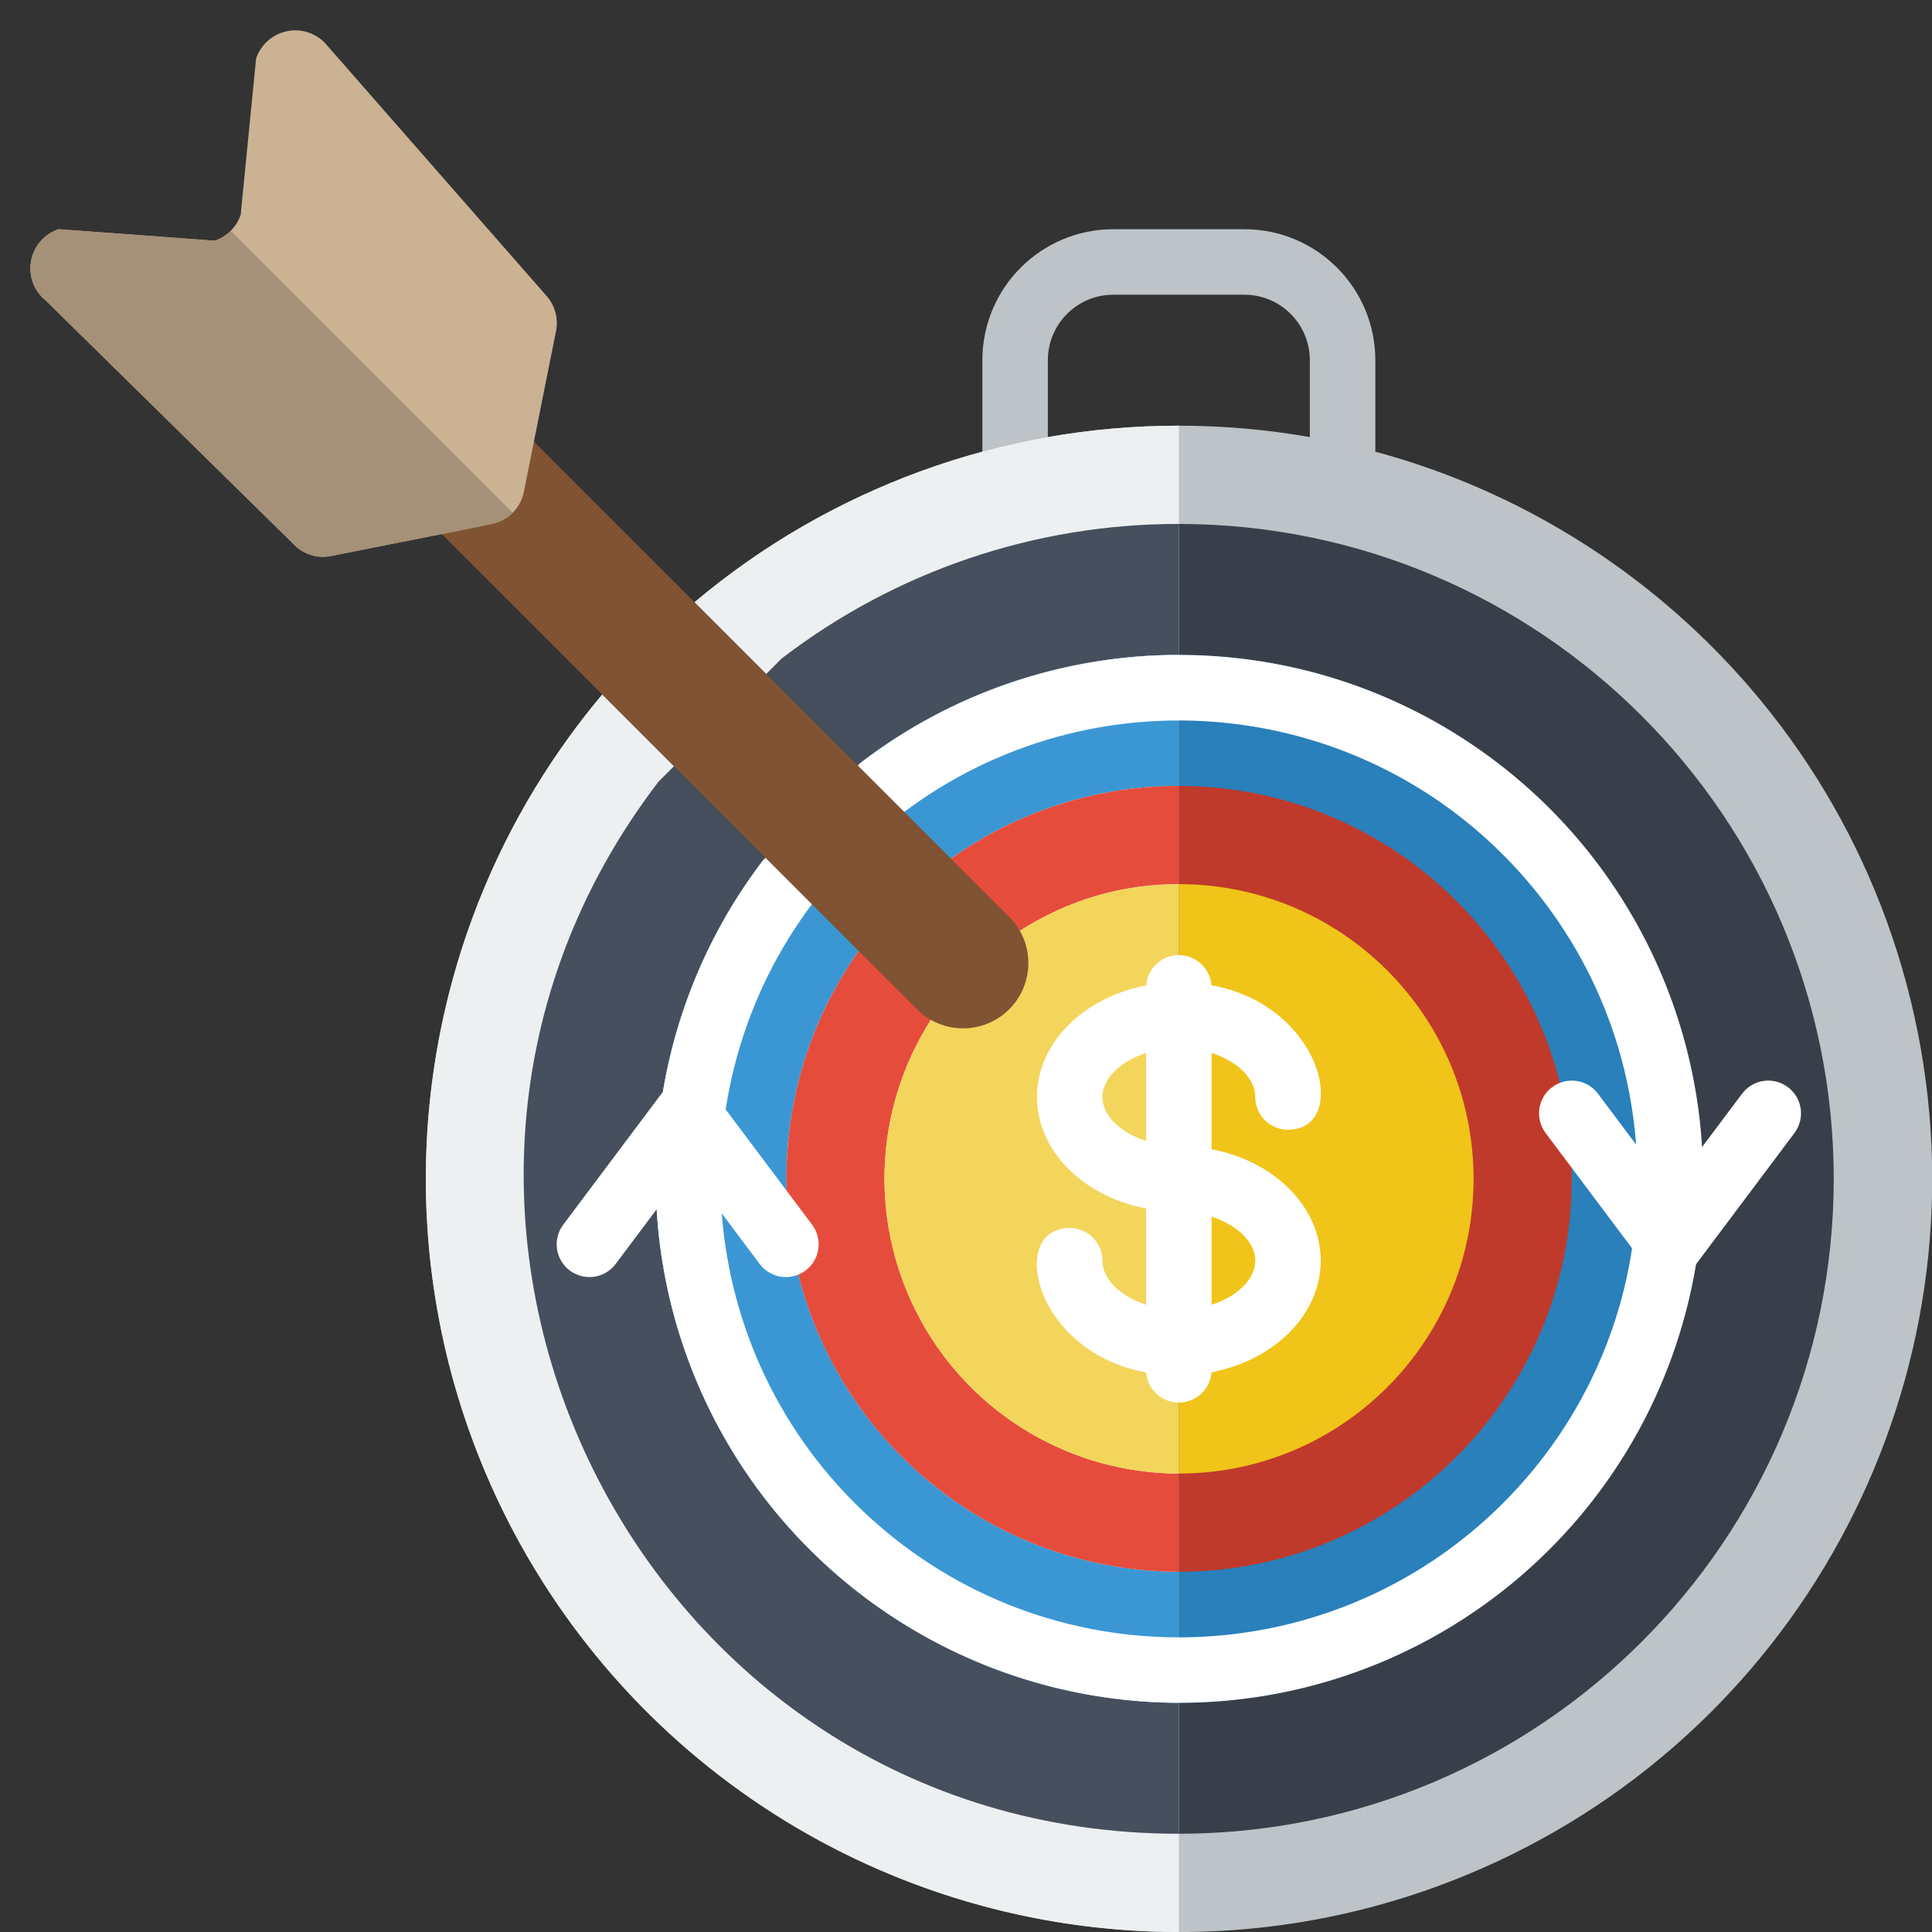 <svg height="512" viewBox="0 0 59 59" width="512" xmlns="http://www.w3.org/2000/svg"><rect x="0" y="0" width="59" height="59" fill="#333333" stroke="none"/><g id="022---Targeting-Cash" fill="none"><path id="Shape" d="m41 17c-.552 0-1-.448-1-1v-5c0-1.105-.895-2-2-2h-4c-1.105 0-2 .895-2 2v5c0 .552-.448 1-1 1s-1-.448-1-1v-5c0-2.209 1.791-4 4-4h4c2.209 0 4 1.791 4 4v5c0 .552-.448 1-1 1z" fill="#bdc3c7"/><path id="Shape" d="m36 13c-5.412-.005-10.651 1.904-14.79 5.39l-2.82 2.82c-6.936 8.26-7.2 20.23-.636 28.788 6.564 8.558 18.193 11.405 27.969 6.848 9.775-4.557 15.071-15.295 12.736-25.825-2.335-10.53-11.673-18.023-22.459-18.021z" fill="#bdc3c7"/><path id="Shape" d="m36 59c-8.939-.002-17.068-5.183-20.843-13.285-3.776-8.103-2.515-17.659 3.233-24.505l2.82-2.82c4.139-3.486 9.378-5.395 14.79-5.39z" fill="#ecf0f1"/><path id="Shape" d="m56 36c-.011 11.041-8.959 19.989-20 20v-40c11.041.011 19.989 8.959 20 20z" fill="#393f4a"/><path id="Shape" d="m52 36c-.012 8.832-7.168 15.988-16 16v-32c8.832.012 15.988 7.168 16 16z" fill="#2980ba"/><path id="Shape" d="m48 36c-.006 6.625-5.375 11.994-12 12v-24c6.625.006 11.994 5.375 12 12z" fill="#c03a2b"/><path id="Shape" d="m45 36c0 4.971-4.029 9-9 9v-18c4.971 0 9 4.029 9 9z" fill="#f0c419"/><path id="Shape" d="m50.2 38.6-3-4c-.331-.442-.242-1.069.2-1.4s1.069-.242 1.4.2l2.2 2.933 2.2-2.933c.331-.442.958-.531 1.4-.2s.531.958.2 1.4l-3 4c-.189.252-.485.4-.8.4s-.611-.148-.8-.4z" fill="#fff"/><path id="Shape" d="m23.288 26.291c-3.675 4.84-4.296 11.342-1.603 16.79s8.238 8.902 14.315 8.919v4c-16.59 0-25.874-19.089-15.89-32.13l3.76-3.76c3.479-2.671 7.744-4.116 12.13-4.11v4c-3.51-.003-6.923 1.153-9.709 3.288z" fill="#464f5d"/><path id="Shape" d="m26.46 28.72c-2.755 3.631-3.218 8.508-1.197 12.592 2.021 4.085 6.179 6.675 10.737 6.688v4c-6.077-.017-11.621-3.472-14.315-8.919s-2.073-11.95 1.603-16.79l3-3c2.787-2.136 6.201-3.293 9.712-3.291v4c-2.631-.003-5.19.862-7.28 2.46z" fill="#3b97d3"/><path id="Shape" d="m28.43 31.14c-1.772 2.77-1.894 6.285-.318 9.171s4.6 4.683 7.888 4.689v3c-4.558-.012-8.717-2.602-10.738-6.687s-1.557-8.962 1.198-12.593l2.26-2.26c2.09-1.598 4.649-2.463 7.28-2.46v3c-1.724-.005-3.413.492-4.86 1.43z" fill="#e64c3c"/><path id="Shape" d="m36 27v18c-3.288-.006-6.312-1.803-7.888-4.689s-1.454-6.401.318-9.171l2.71-2.71c1.447-.938 3.136-1.435 4.86-1.43z" fill="#f3d55b"/><g fill="#fff"><path id="Shape" d="m36 42c-4.274 0-5.4-4.5-3.333-4.5.552 0 1 .448 1 1 0 .8 1.09 1.5 2.333 1.5s2.333-.7 2.333-1.5-1.09-1.5-2.333-1.5c-2.39 0-4.333-1.57-4.333-3.5s1.943-3.5 4.333-3.5c4.274 0 5.4 4.5 3.333 4.5-.552 0-1-.448-1-1 0-.8-1.09-1.5-2.333-1.5s-2.333.7-2.333 1.5 1.09 1.5 2.333 1.5c2.39 0 4.333 1.57 4.333 3.5s-1.943 3.5-4.333 3.5z"/><path id="Shape" d="m36 42.833c-.552 0-1-.448-1-1v-11.666c0-.552.448-1 1-1s1 .448 1 1v11.666c0 .552-.448 1-1 1z"/><path id="Shape" d="m36 52c-6.077-.017-11.622-3.471-14.316-8.919-2.694-5.448-2.073-11.951 1.604-16.79.342-.415.952-.485 1.379-.158s.519.934.208 1.373c-4.473 5.858-3.638 14.18 1.909 19.033s13.906 4.574 19.118-.637 5.49-13.571.637-19.118-13.175-6.382-19.033-1.909c-.439.312-1.046.22-1.373-.208s-.257-1.037.158-1.379c5.546-4.239 13.2-4.393 18.912-.381 5.712 4.012 8.165 11.264 6.059 17.919-2.105 6.655-8.282 11.178-15.262 11.175z"/><path id="Shape" d="m24 39c-.315 0-.611-.148-.8-.4l-2.2-2.933-2.2 2.933c-.331.442-.958.531-1.4.2s-.531-.958-.2-1.4l3-4c.197-.239.49-.378.8-.378s.603.139.8.378l3 4c.227.303.264.708.094 1.047s-.516.553-.894.553z"/></g><path id="Shape" d="m16.31 13.49 14.51 14.51c.779.779.779 2.041 0 2.82s-2.041.779-2.82 0l-14.51-14.51z" fill="#805333"/><path id="Shape" d="m16.72 9.07-6.72-7.67c-.288-.361-.751-.535-1.206-.453s-.828.405-.974.843l-.47 4.77c-.126.372-.418.664-.79.79l-4.77-.35c-.438.145-.762.519-.843.974s.093.918.453 1.206l7.67 7.54c.29.238.672.333 1.04.26l4.9-.98c.502-.095.895-.488.99-.99l.98-4.9c.073-.368-.022-.75-.26-1.04z" fill="#cbb292"/><path id="Shape" d="m15.66 15.66c-.4.38-.28.266-5.55 1.32-.368.073-.75-.022-1.04-.26l-7.67-7.54c-.361-.288-.535-.751-.453-1.206s.405-.828.843-.974l4.77.35c.183-.065.35-.167.49-.3z" fill="#a59078"/></g></svg>